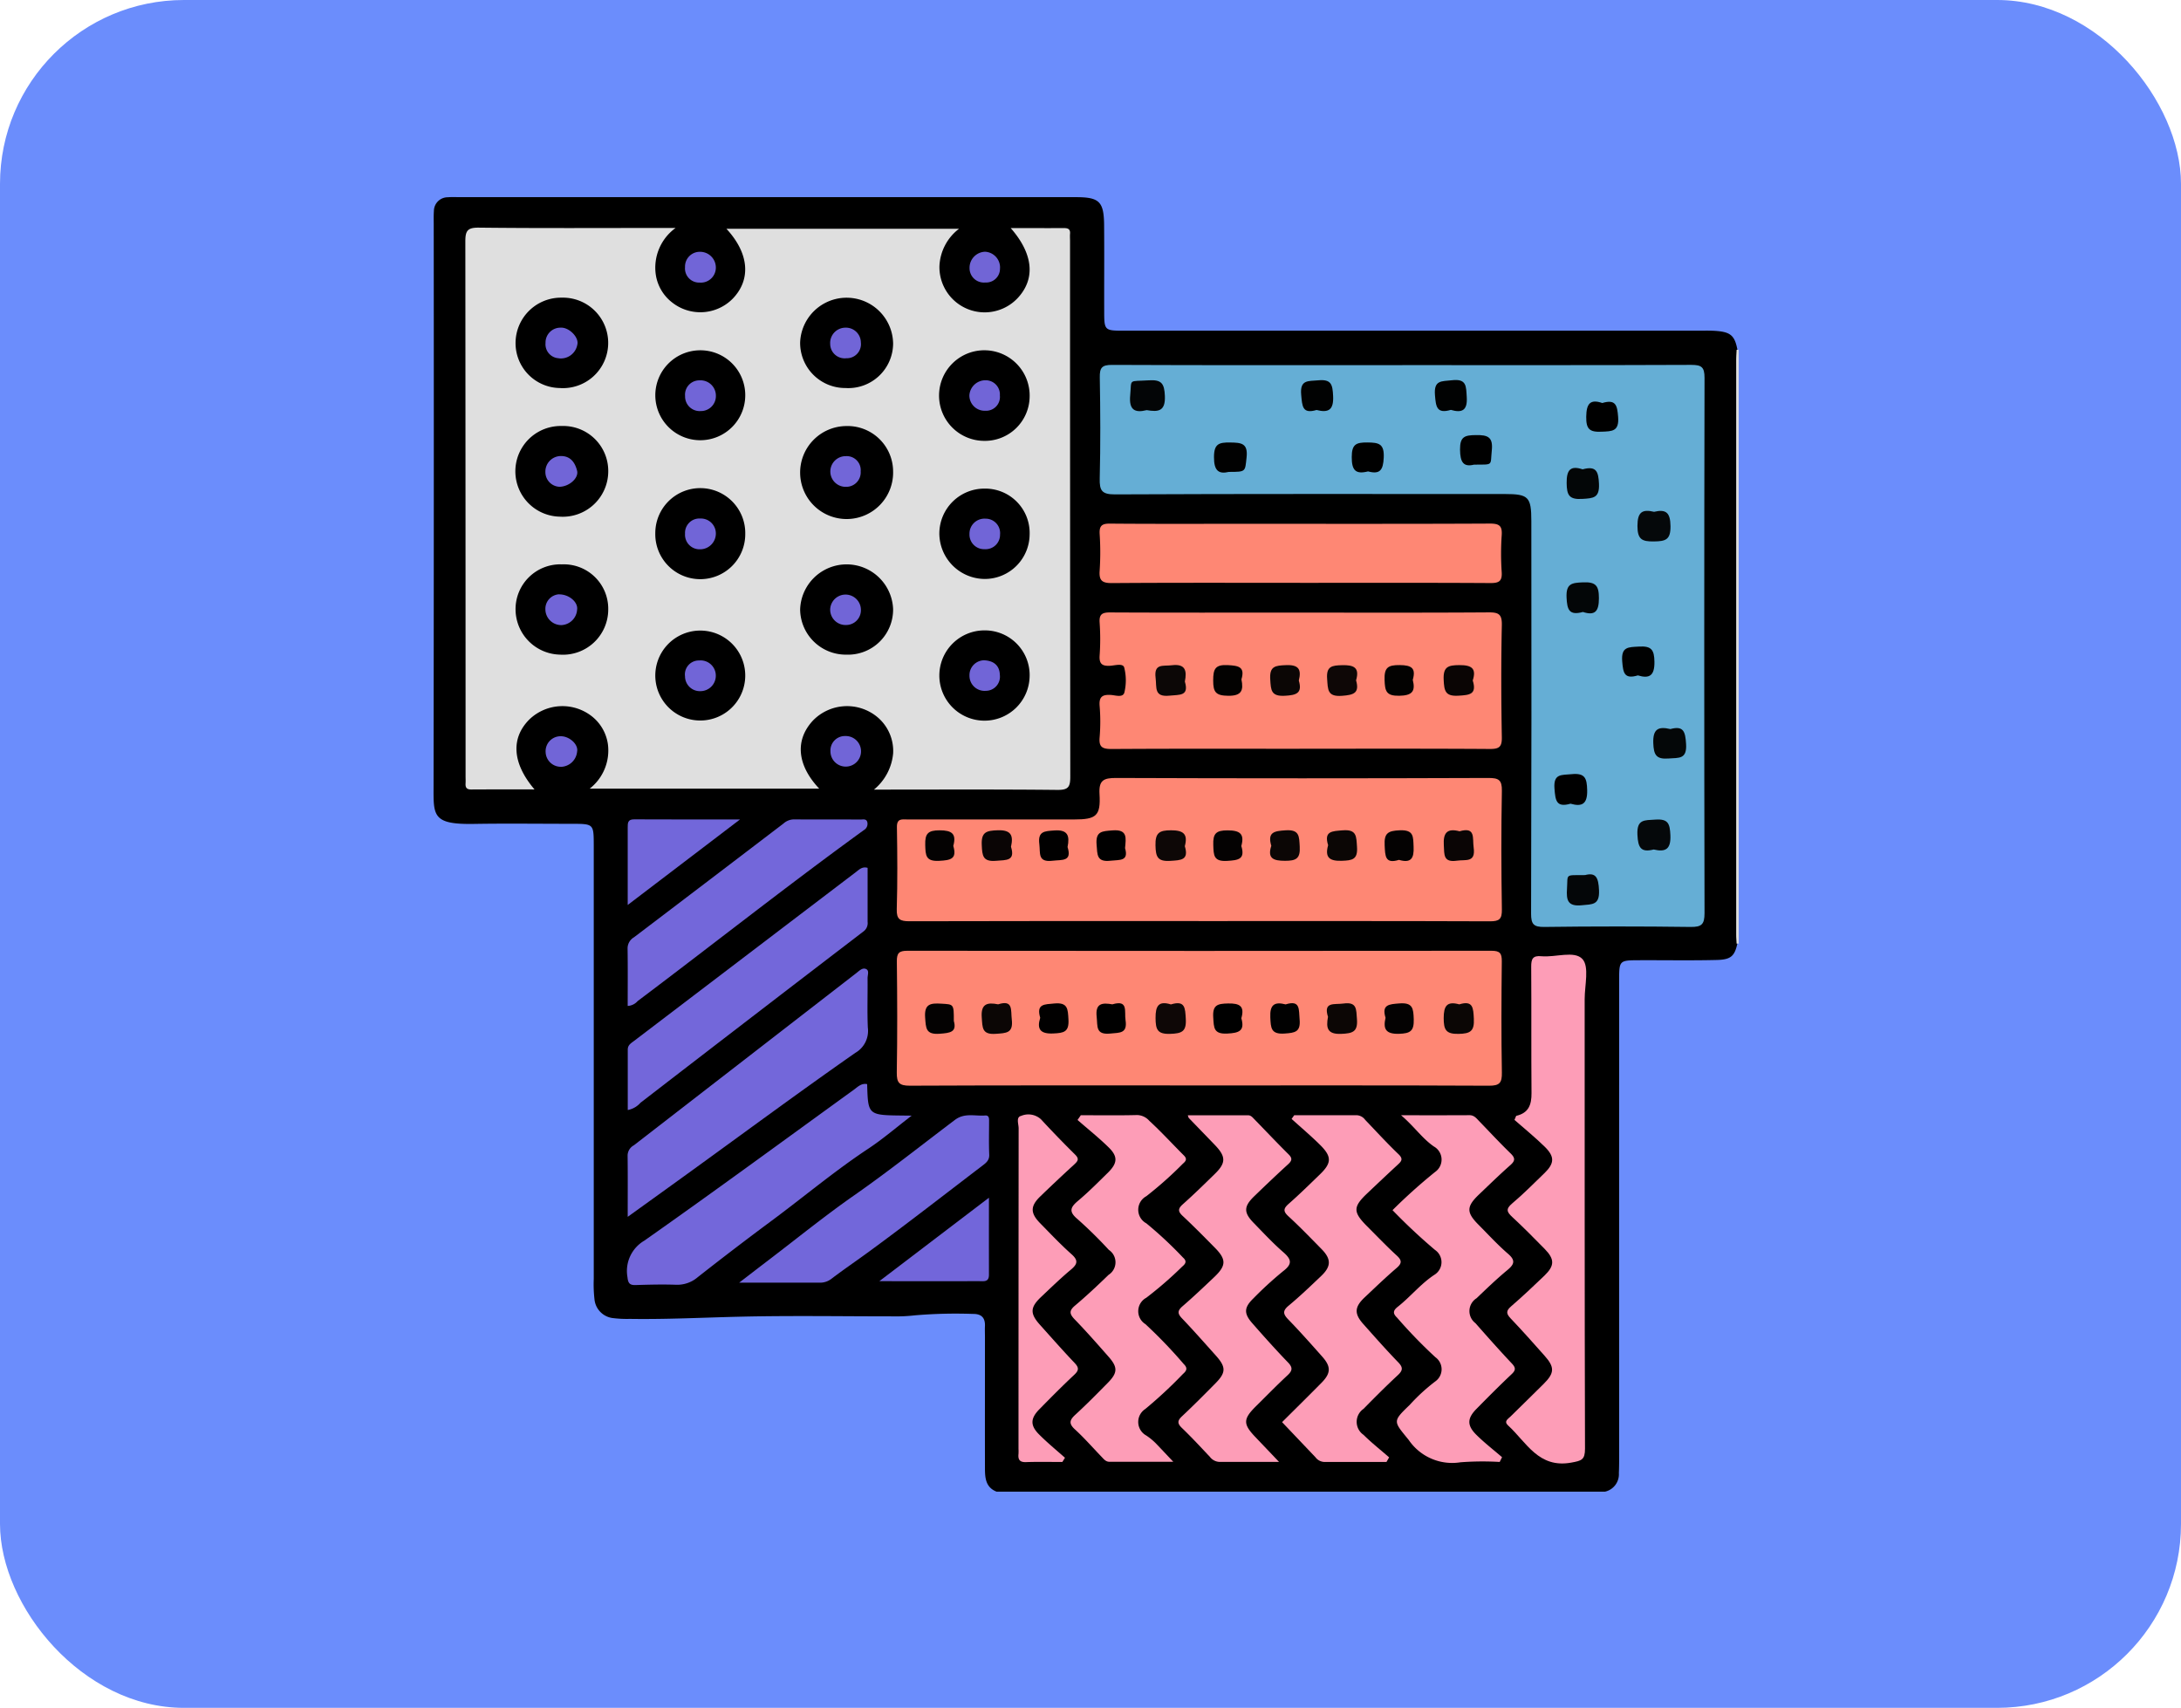 <svg xmlns="http://www.w3.org/2000/svg" xmlns:xlink="http://www.w3.org/1999/xlink" width="166" height="130" viewBox="0 0 166 130">
  <defs>
    <clipPath id="clip-path">
      <rect id="Rectángulo_338352" data-name="Rectángulo 338352" width="99.336" height="98.544" fill="none"/>
    </clipPath>
  </defs>
  <g id="Grupo_982629" data-name="Grupo 982629" transform="translate(7794 8863)">
    <rect id="Rectángulo_338326" data-name="Rectángulo 338326" width="166" height="130" rx="14" transform="translate(-7794 -8863)" fill="#6b8dfc"/>
    <g id="Grupo_982628" data-name="Grupo 982628" transform="translate(-7761 -8848)">
      <g id="Grupo_982627" data-name="Grupo 982627" clip-path="url(#clip-path)">
        <path id="Trazado_205027" data-name="Trazado 205027" d="M89.153,98.544h-46.3c-.816-.318-.884-1.014-.886-1.747-.006-3.332,0-6.664,0-10,0-.288-.014-.577,0-.864.023-.651-.291-.929-.928-.919a36.543,36.543,0,0,0-4.411.109A12.578,12.578,0,0,1,34.9,85.2c-3.81,0-7.62-.064-11.427.022-2.846.063-5.69.215-8.539.171a8.71,8.71,0,0,1-1.246-.057,1.594,1.594,0,0,1-1.442-1.447,10.041,10.041,0,0,1-.054-1.535q0-16.147,0-32.293c0-.257,0-.513,0-.769-.006-1.564-.02-1.581-1.629-1.584-2.5,0-4.994-.034-7.49.007C-.17,47.773,0,47.051,0,44.7Q.03,23.41.012,2.121c0-.352-.013-.7.013-1.057A1.053,1.053,0,0,1,1.067.016,6.682,6.682,0,0,1,1.834.008H48.891c1.78,0,2.129.334,2.145,2.128.019,2.179,0,4.357.007,6.536,0,1.479.02,1.5,1.5,1.5q21.848,0,43.7,0c.48,0,.961-.018,1.44.023,1.057.092,1.361.379,1.559,1.447q0,22.571,0,45.142c-.208.99-.495,1.261-1.563,1.288-2.014.05-4.028.009-6.042.02-1.347.008-1.4.05-1.4,1.409q-.006,18.1,0,36.191c0,.48,0,.959-.022,1.439a1.355,1.355,0,0,1-1.055,1.413" transform="translate(0 0)"/>
        <path id="Trazado_205028" data-name="Trazado 205028" d="M131.85,60.633l-.081.01-.08-.005c-.011-.223-.031-.446-.031-.669q0-21.881,0-43.761c0-.255.021-.51.032-.764a.283.283,0,0,1,.158.005Z" transform="translate(-32.514 -3.812)" fill="#dedede"/>
        <path id="Trazado_205029" data-name="Trazado 205029" d="M44.707,3.127c1.413,0,2.743.007,4.072,0,.316,0,.483.09.456.431-.015.192,0,.385,0,.577q0,20.376.018,40.75c0,.77-.138,1.015-.968,1.008-4.609-.048-9.217-.023-13.975-.023A4.04,4.04,0,0,0,35.771,43.1a3.364,3.364,0,0,0-1.246-2.788,3.615,3.615,0,0,0-4.874.318c-1.359,1.478-1.2,3.37.492,5.166H12.675a3.683,3.683,0,0,0,1.383-3.4,3.3,3.3,0,0,0-1.149-2.049,3.628,3.628,0,0,0-4.812.169c-1.437,1.423-1.328,3.335.377,5.34-1.66,0-3.245-.005-4.829.005-.352,0-.436-.166-.417-.47.011-.192,0-.386,0-.577q0-20.328-.018-40.654c0-.806.139-1.075,1.023-1.066,4.641.053,9.283.024,13.924.024h1.056a3.73,3.73,0,0,0-1.507,3.558,3.289,3.289,0,0,0,1.227,2.1,3.46,3.46,0,0,0,4.623-.27c1.413-1.461,1.258-3.453-.473-5.324h17.7a3.775,3.775,0,0,0-1.489,2.856,3.444,3.444,0,0,0,6,2.368c1.316-1.456,1.135-3.335-.585-5.29" transform="translate(-0.792 -0.766)" fill="#dfdfdf"/>
        <path id="Trazado_205030" data-name="Trazado 205030" d="M90.359,16.98c7.33,0,14.661.013,21.991-.018.778,0,1.015.159,1.014.982q-.042,20.375,0,40.75c0,.857-.22,1.063-1.062,1.052q-5.569-.073-11.139,0c-.807.01-1-.211-1-1.005q.043-14.945.019-29.89c0-1.839-.215-2.058-2.011-2.058-9.891,0-19.782-.019-29.674.028-1.016.005-1.188-.3-1.166-1.216.063-2.561.05-5.126.005-7.688-.013-.734.157-.957.931-.954,7.362.032,14.725.02,22.087.02" transform="translate(-16.629 -4.188)" fill="#65aed5"/>
        <path id="Trazado_205031" data-name="Trazado 205031" d="M69.8,86.437c-7.33,0-14.661-.014-21.991.02-.818,0-1-.228-.991-1.014.049-2.816.037-5.633.005-8.451-.007-.624.163-.807.8-.806q22.231.024,44.462,0c.648,0,.788.2.782.808-.03,2.819-.044,5.639.006,8.457.014.784-.166,1.011-.983,1.007-7.362-.034-14.725-.02-22.087-.02" transform="translate(-11.562 -18.815)" fill="#fe8774"/>
        <path id="Trazado_205032" data-name="Trazado 205032" d="M69.784,69.613c-7.332,0-14.663-.009-21.995.014-.716,0-1-.131-.974-.928.062-2.079.046-4.161.012-6.24-.011-.691.409-.581.813-.581H60.32c1.681,0,2.026-.274,1.927-1.934-.062-1.05.31-1.227,1.267-1.224q14.167.053,28.335,0c.764,0,1.038.136,1.023.976-.057,3.011-.047,6.024,0,9.035.01.721-.179.9-.9.9-7.4-.028-14.791-.017-22.187-.017" transform="translate(-11.561 -14.502)" fill="#fe8774"/>
        <path id="Trazado_205033" data-name="Trazado 205033" d="M82.53,52.365c-4.766,0-9.532-.014-14.3.016-.693,0-.979-.133-.913-.883a14.329,14.329,0,0,0,0-2.4c-.056-.709.227-.873.871-.83.343.023.916.227,1.016-.2a3.958,3.958,0,0,0-.015-1.889c-.094-.343-.7-.157-1.057-.134-.6.037-.861-.121-.814-.782a17.91,17.91,0,0,0,0-2.495c-.047-.653.2-.785.805-.782,4.574.023,9.148.013,13.722.013,5.022,0,10.044.016,15.065-.017.755-.005,1.038.116,1.02.963-.061,2.847-.05,5.7,0,8.546.012.736-.206.892-.91.888-4.829-.032-9.659-.017-14.489-.017" transform="translate(-16.623 -10.368)" fill="#fe8774"/>
        <path id="Trazado_205034" data-name="Trazado 205034" d="M109.173,88.85c.952-.215,1.173-.855,1.166-1.728-.027-3.2,0-6.408-.023-9.611-.005-.6.11-.876.777-.811,1.072.1,2.513-.45,3.122.214.533.581.17,2,.17,3.055.005,11.4-.008,22.81.026,34.214,0,.856-.263.918-1.038,1.061-2.5.46-3.416-1.546-4.813-2.823-.355-.324,0-.505.184-.687.839-.837,1.7-1.654,2.533-2.493.818-.819.83-1.261.059-2.128-.85-.957-1.7-1.916-2.584-2.843-.342-.359-.362-.576.029-.915.871-.754,1.712-1.543,2.542-2.343.785-.757.784-1.252.014-2.036-.808-.822-1.618-1.645-2.463-2.426-.409-.378-.509-.607-.017-1.023.855-.721,1.645-1.52,2.451-2.3.783-.757.814-1.264.034-2.029-.731-.716-1.53-1.363-2.3-2.04l.131-.308" transform="translate(-26.773 -18.913)" fill="#fd9db7"/>
        <path id="Trazado_205035" data-name="Trazado 205035" d="M96.926,100.033a42.1,42.1,0,0,1,3.242-2.908,1.144,1.144,0,0,0-.1-1.939c-.894-.621-1.49-1.522-2.493-2.375,1.911,0,3.561.006,5.211-.005.342,0,.513.224.709.427.8.827,1.585,1.675,2.412,2.477.356.346.37.556-.008.891-.815.72-1.594,1.481-2.383,2.232-.971.924-.981,1.37-.058,2.3.746.749,1.461,1.534,2.258,2.222.59.509.476.806-.056,1.247-.813.672-1.575,1.407-2.338,2.137a1.153,1.153,0,0,0-.084,1.9c.91,1.033,1.823,2.064,2.767,3.065.317.336.3.522-.031.83-.908.856-1.789,1.743-2.665,2.633-.706.718-.724,1.256,0,1.972.613.606,1.3,1.139,1.952,1.7l-.18.362a22.141,22.141,0,0,0-2.975.024,4,4,0,0,1-3.946-1.694c-1.169-1.442-1.263-1.388.075-2.675a14.351,14.351,0,0,1,1.964-1.8,1.127,1.127,0,0,0-.011-1.826,37.865,37.865,0,0,1-2.919-3.014c-.359-.339-.282-.561.061-.832.976-.77,1.755-1.761,2.81-2.447a1.126,1.126,0,0,0,.015-1.877,43.807,43.807,0,0,1-3.234-3.029" transform="translate(-23.937 -22.919)" fill="#fd9db7"/>
        <path id="Trazado_205036" data-name="Trazado 205036" d="M93.707,119.2c-1.587,0-3.174,0-4.761,0a.879.879,0,0,1-.647-.36c-.837-.88-1.673-1.761-2.538-2.669,1.013-1.009,2.014-1.995,3-2.994.718-.728.737-1.225.063-1.986-.849-.958-1.7-1.916-2.59-2.834-.4-.413-.445-.66.031-1.056.86-.715,1.671-1.491,2.481-2.264.761-.727.763-1.282.02-2.039-.83-.845-1.654-1.7-2.525-2.5-.422-.388-.368-.6.032-.953.816-.717,1.592-1.482,2.374-2.238.892-.862.908-1.349.006-2.241-.694-.688-1.443-1.319-2.167-1.976l.2-.282c1.586,0,3.173.005,4.759,0a.847.847,0,0,1,.641.352c.84.878,1.662,1.777,2.539,2.617.391.374.206.553-.077.814-.776.715-1.542,1.442-2.309,2.168-1.087,1.03-1.086,1.421,0,2.51.748.746,1.477,1.513,2.255,2.225.422.386.374.611-.038.963-.826.707-1.608,1.465-2.4,2.209s-.813,1.253-.105,2.046c.873.979,1.74,1.965,2.653,2.906.386.4.343.629-.042.986-.891.826-1.749,1.689-2.6,2.554a1.2,1.2,0,0,0,0,1.981c.612.608,1.3,1.145,1.947,1.714l-.2.346" transform="translate(-21.18 -22.919)" fill="#fd9db7"/>
        <path id="Trazado_205037" data-name="Trazado 205037" d="M82.573,37.516c-4.77,0-9.54-.018-14.31.018-.757.006-1-.193-.942-.95a21.356,21.356,0,0,0,0-2.785c-.038-.643.187-.8.8-.792,3.393.029,6.787.014,10.18.014,6.243,0,12.485.014,18.728-.017.722,0,.944.179.892.9a20.586,20.586,0,0,0,0,2.785c.044.685-.187.847-.852.843-4.834-.029-9.668-.015-14.5-.015" transform="translate(-16.624 -8.15)" fill="#fe8774"/>
        <path id="Trazado_205038" data-name="Trazado 205038" d="M65.173,92.806c1.43,0,2.861.023,4.29-.014a1.276,1.276,0,0,1,.908.433c.917.844,1.761,1.767,2.643,2.649.269.27.13.439-.084.622a28.839,28.839,0,0,1-2.78,2.474,1.173,1.173,0,0,0,0,2.065,30.306,30.306,0,0,1,2.786,2.6c.319.278.207.474-.054.69a29.071,29.071,0,0,1-2.737,2.376,1.161,1.161,0,0,0-.062,2.009,36.426,36.426,0,0,1,2.908,3.029c.325.316.228.515-.056.764a34.249,34.249,0,0,1-2.869,2.667,1.175,1.175,0,0,0,.076,2.014,4.637,4.637,0,0,1,.727.594c.392.407.777.82,1.332,1.407H67.342c-.294,0-.445-.222-.62-.4-.666-.692-1.3-1.419-2.008-2.066-.492-.45-.4-.721.041-1.125.849-.778,1.658-1.6,2.467-2.423.747-.759.761-1.179.058-1.977-.846-.962-1.691-1.926-2.582-2.845-.4-.416-.444-.66.027-1.057.882-.741,1.721-1.533,2.549-2.335a1.132,1.132,0,0,0,.023-1.9,33.365,33.365,0,0,0-2.4-2.358c-.656-.554-.536-.88.046-1.37.808-.679,1.554-1.433,2.307-2.174.7-.7.745-1.2.045-1.889-.752-.742-1.584-1.4-2.381-2.1l.255-.367" transform="translate(-15.9 -22.916)" fill="#fd9db7"/>
        <path id="Trazado_205039" data-name="Trazado 205039" d="M82.951,119.2c-1.675,0-3.1-.005-4.533,0a.96.96,0,0,1-.734-.38c-.7-.744-1.4-1.5-2.135-2.206-.373-.356-.333-.571.022-.9.864-.81,1.7-1.652,2.529-2.493.813-.819.818-1.24.032-2.117-.853-.953-1.7-1.915-2.583-2.839-.357-.374-.325-.591.053-.918.823-.71,1.612-1.46,2.4-2.207.927-.877.941-1.347.063-2.237-.809-.82-1.617-1.642-2.459-2.428-.374-.349-.357-.557.02-.892.836-.744,1.637-1.529,2.437-2.312.848-.829.843-1.311.008-2.182-.665-.692-1.334-1.38-2-2.071A1.1,1.1,0,0,1,76,92.814c1.554,0,3.066,0,4.577,0,.224,0,.342.152.472.286.871.894,1.725,1.8,2.612,2.68.307.3.277.486-.026.762-.875.8-1.731,1.615-2.582,2.438-.8.772-.81,1.239-.041,2.027.736.756,1.458,1.534,2.252,2.226.614.535.724.888,0,1.441A27.473,27.473,0,0,0,81,106.744c-.723.7-.75,1.151-.093,1.9.886,1.009,1.781,2.013,2.714,2.979.387.4.342.638-.041.993-.822.761-1.6,1.565-2.4,2.353-.973.966-.981,1.347-.059,2.317.547.577,1.1,1.152,1.827,1.92" transform="translate(-18.593 -22.921)" fill="#fd9db7"/>
        <path id="Trazado_205040" data-name="Trazado 205040" d="M19.62,96.879c0-1.683.011-3.179-.008-4.673a.9.9,0,0,1,.476-.767q8.468-6.553,16.934-13.11c.227-.177.474-.443.754-.3.245.122.094.461.1.7.014,1.25-.035,2.5.02,3.749a1.925,1.925,0,0,1-.951,1.924c-4.2,2.933-8.317,5.976-12.465,8.979-1.569,1.136-3.143,2.267-4.856,3.5" transform="translate(-4.844 -19.26)" fill="#7367da"/>
        <path id="Trazado_205041" data-name="Trazado 205041" d="M37.832,89.661c.074,2.547.058,2.349,3.389,2.4-1.188.911-2.187,1.774-3.28,2.5-2.563,1.692-4.909,3.668-7.37,5.493q-2.85,2.113-5.64,4.308a2.393,2.393,0,0,1-1.655.571c-1.022-.035-2.047-.009-3.069.023-.452.014-.572-.148-.617-.6a2.672,2.672,0,0,1,1.278-2.777c5.361-3.767,10.641-7.649,15.95-11.489.3-.221.578-.517,1.014-.429" transform="translate(-4.832 -22.139)" fill="#7367da"/>
        <path id="Trazado_205042" data-name="Trazado 205042" d="M19.627,86.228c0-1.553,0-3.076,0-4.6,0-.352.259-.491.483-.662Q28.55,74.54,36.992,68.116c.252-.192.48-.437.89-.322,0,1.362,0,2.737,0,4.11a.784.784,0,0,1-.315.732q-8.5,6.505-16.973,13.041a1.692,1.692,0,0,1-.966.551" transform="translate(-4.847 -16.735)" fill="#7367da"/>
        <path id="Trazado_205043" data-name="Trazado 205043" d="M19.618,77.106c0-1.49.014-2.93-.009-4.37a.975.975,0,0,1,.489-.855q5.694-4.322,11.378-8.66a1.209,1.209,0,0,1,.772-.314c1.7.013,3.392,0,5.088.011.2,0,.482-.085.529.249a.546.546,0,0,1-.273.556c-5.826,4.222-11.467,8.689-17.216,13.014a1.078,1.078,0,0,1-.757.37" transform="translate(-4.843 -15.536)" fill="#7367da"/>
        <path id="Trazado_205044" data-name="Trazado 205044" d="M30.889,105.554c.812-.624,1.535-1.182,2.262-1.737,2.16-1.645,4.271-3.362,6.5-4.916,2.618-1.828,5.112-3.815,7.658-5.735.742-.56,1.526-.276,2.3-.336.327-.025.3.265.3.483,0,.831-.024,1.664.011,2.494.02.433-.239.63-.519.843-2.871,2.188-5.718,4.411-8.631,6.543-.948.694-1.925,1.356-2.862,2.069a1.4,1.4,0,0,1-.888.294c-1.98,0-3.959,0-6.121,0" transform="translate(-7.628 -22.92)" fill="#7267da"/>
        <path id="Trazado_205045" data-name="Trazado 205045" d="M62.449,119.189c-.924,0-1.849-.023-2.772.01-.49.017-.618-.2-.572-.626a3.628,3.628,0,0,0,0-.384q0-12.2.01-24.4c0-.323-.212-.847.18-.94a1.423,1.423,0,0,1,1.52.255q1.271,1.375,2.6,2.689c.337.331.2.5-.068.749-.871.8-1.736,1.612-2.587,2.435-.762.738-.762,1.27-.009,2.037.785.8,1.554,1.618,2.391,2.361.538.477.446.761-.05,1.176-.784.657-1.521,1.371-2.265,2.075-.838.793-.855,1.262-.1,2.109.876.977,1.743,1.962,2.647,2.913.334.351.342.56-.02.9-.91.852-1.789,1.741-2.664,2.632-.678.692-.7,1.224-.031,1.9.627.631,1.32,1.2,1.984,1.788l-.2.322" transform="translate(-14.585 -22.905)" fill="#fd9db7"/>
        <path id="Trazado_205046" data-name="Trazado 205046" d="M19.621,69.423c0-2.132,0-4.014,0-5.9,0-.341,0-.621.483-.619,2.6.014,5.2.007,8.066.007l-8.546,6.509" transform="translate(-4.845 -15.536)" fill="#7267da"/>
        <path id="Trazado_205047" data-name="Trazado 205047" d="M45.049,107.505l8.347-6.357c0,2.074-.008,3.973,0,5.873,0,.573-.4.48-.728.48-2.462.007-4.925,0-7.623,0" transform="translate(-11.125 -24.98)" fill="#7266da"/>
        <path id="Trazado_205048" data-name="Trazado 205048" d="M12.475,56.825a1.155,1.155,0,0,1-1.152-1.11A1.14,1.14,0,0,1,12.49,54.5c.636,0,1.346.613,1.228,1.178a1.273,1.273,0,0,1-1.243,1.151" transform="translate(-2.794 -13.458)" fill="#7165d7"/>
        <path id="Trazado_205049" data-name="Trazado 205049" d="M26.528,7.877A1.077,1.077,0,0,1,25.415,6.7a1.124,1.124,0,0,1,1.157-1.166,1.2,1.2,0,0,1,1.188,1.243,1.14,1.14,0,0,1-1.231,1.1" transform="translate(-6.276 -1.367)" fill="#7165d7"/>
        <path id="Trazado_205050" data-name="Trazado 205050" d="M41.238,54.481a1.164,1.164,0,1,1-1.124,1.158,1.1,1.1,0,0,1,1.124-1.158" transform="translate(-9.907 -13.455)" fill="#7165d7"/>
        <path id="Trazado_205051" data-name="Trazado 205051" d="M56.486,6.782A1.049,1.049,0,0,1,55.37,7.868a1.091,1.091,0,0,1-1.2-1.09,1.221,1.221,0,0,1,1.179-1.251,1.2,1.2,0,0,1,1.142,1.254" transform="translate(-13.376 -1.365)" fill="#7165d6"/>
        <path id="Trazado_205052" data-name="Trazado 205052" d="M44.126,26.579a3.539,3.539,0,1,1-3.6-3.432,3.466,3.466,0,0,1,3.6,3.432" transform="translate(-9.15 -5.716)"/>
        <path id="Trazado_205053" data-name="Trazado 205053" d="M40.5,17.047a3.434,3.434,0,0,1-3.45-3.474,3.54,3.54,0,0,1,7.077.1A3.412,3.412,0,0,1,40.5,17.047" transform="translate(-9.15 -2.511)"/>
        <path id="Trazado_205054" data-name="Trazado 205054" d="M11.647,17.047a3.418,3.418,0,0,1-3.36-3.456A3.46,3.46,0,0,1,11.8,10.169a3.444,3.444,0,1,1-.151,6.878" transform="translate(-2.047 -2.511)"/>
        <path id="Trazado_205055" data-name="Trazado 205055" d="M44.126,40.533A3.433,3.433,0,0,1,40.569,44a3.477,3.477,0,0,1-3.519-3.426,3.54,3.54,0,0,1,7.076-.044" transform="translate(-9.15 -9.169)"/>
        <path id="Trazado_205056" data-name="Trazado 205056" d="M11.775,37.131a3.381,3.381,0,0,1,3.566,3.421A3.446,3.446,0,0,1,11.673,44a3.46,3.46,0,0,1-3.386-3.453,3.409,3.409,0,0,1,3.488-3.42" transform="translate(-2.047 -9.17)"/>
        <path id="Trazado_205057" data-name="Trazado 205057" d="M15.342,26.617a3.462,3.462,0,0,1-3.693,3.426,3.449,3.449,0,0,1,.148-6.9,3.425,3.425,0,0,1,3.545,3.47" transform="translate(-2.047 -5.716)"/>
        <path id="Trazado_205058" data-name="Trazado 205058" d="M57.992,47.286A3.436,3.436,0,1,1,54.57,43.8a3.408,3.408,0,0,1,3.423,3.49" transform="translate(-12.625 -10.816)"/>
        <path id="Trazado_205059" data-name="Trazado 205059" d="M57.992,32.931a3.417,3.417,0,0,1-3.407,3.417,3.477,3.477,0,0,1-3.465-3.483,3.426,3.426,0,0,1,3.432-3.395,3.379,3.379,0,0,1,3.441,3.46" transform="translate(-12.625 -7.278)"/>
        <path id="Trazado_205060" data-name="Trazado 205060" d="M57.992,19.026a3.407,3.407,0,0,1-3.461,3.357,3.448,3.448,0,1,1,3.461-3.357" transform="translate(-12.624 -3.825)"/>
        <path id="Trazado_205061" data-name="Trazado 205061" d="M22.411,32.857a3.424,3.424,0,1,1,6.847.083,3.424,3.424,0,1,1-6.847-.083" transform="translate(-5.535 -7.278)"/>
        <path id="Trazado_205062" data-name="Trazado 205062" d="M29.258,18.939a3.423,3.423,0,1,1-3.479-3.45,3.416,3.416,0,0,1,3.479,3.45" transform="translate(-5.535 -3.825)"/>
        <path id="Trazado_205063" data-name="Trazado 205063" d="M22.411,47.211a3.423,3.423,0,1,1,6.846.053,3.423,3.423,0,1,1-6.846-.053" transform="translate(-5.535 -10.816)"/>
        <path id="Trazado_205064" data-name="Trazado 205064" d="M114.514,60.578c-1.1.317-1.151-.259-1.223-1.139-.095-1.172.539-1.032,1.3-1.108,1.026-.1,1.167.306,1.188,1.219.025,1.069-.405,1.276-1.267,1.028" transform="translate(-27.976 -14.402)"/>
        <path id="Trazado_205065" data-name="Trazado 205065" d="M71.662,20.791c-.927.235-1.358-.037-1.257-1.121.122-1.3-.179-1.047,1.413-1.148.962-.06,1.187.224,1.227,1.188.05,1.181-.508,1.23-1.384,1.081" transform="translate(-17.384 -4.572)" fill="#030506"/>
        <path id="Trazado_205066" data-name="Trazado 205066" d="M122.911,65.2c-.971.248-1.189-.139-1.236-1.118-.058-1.207.541-1.1,1.368-1.159.986-.066,1.1.318,1.142,1.188.044,1.057-.353,1.306-1.273,1.089" transform="translate(-30.048 -15.537)" fill="#05080a"/>
        <path id="Trazado_205067" data-name="Trazado 205067" d="M124.576,53.751c1.021-.282,1.142.212,1.2,1.135.075,1.185-.563,1.044-1.325,1.105-.944.075-1.139-.266-1.172-1.172-.038-1.08.389-1.284,1.3-1.069" transform="translate(-30.445 -13.255)" fill="#040708"/>
        <path id="Trazado_205068" data-name="Trazado 205068" d="M122.94,31.793c.926-.221,1.242.07,1.255,1.091.014,1.062-.4,1.152-1.27,1.164-.91.013-1.245-.16-1.246-1.182,0-1.046.356-1.291,1.262-1.074" transform="translate(-30.05 -7.834)" fill="#05080a"/>
        <path id="Trazado_205069" data-name="Trazado 205069" d="M115.926,68.518c.835-.224,1.025.2,1.066,1.16.048,1.133-.51,1.056-1.307,1.136-1.1.112-1.185-.409-1.131-1.263.074-1.162-.189-1.016,1.373-1.034" transform="translate(-28.287 -16.907)" fill="#040608"/>
        <path id="Trazado_205070" data-name="Trazado 205070" d="M115.758,41.2c-1.046.288-1.2-.169-1.244-1.1-.047-1.07.4-1.119,1.251-1.156.976-.041,1.213.252,1.212,1.21,0,1.006-.3,1.345-1.218,1.046" transform="translate(-28.28 -9.617)" fill="#030607"/>
        <path id="Trazado_205071" data-name="Trazado 205071" d="M115.735,27.487c1.05-.289,1.208.172,1.25,1.1.049,1.089-.435,1.1-1.273,1.152-1,.061-1.179-.286-1.188-1.212-.01-1.011.3-1.342,1.211-1.042" transform="translate(-28.283 -6.762)" fill="#030607"/>
        <path id="Trazado_205072" data-name="Trazado 205072" d="M102.42,20.766c-1.085.318-1.139-.247-1.211-1.129-.094-1.159.511-1.035,1.289-1.127,1.141-.136,1.077.471,1.13,1.274.069,1.034-.368,1.228-1.209.982" transform="translate(-24.992 -4.566)" fill="#010202"/>
        <path id="Trazado_205073" data-name="Trazado 205073" d="M88.856,20.778c-1.081.324-1.087-.291-1.167-1.147-.11-1.179.533-1.039,1.3-1.112,1-.094,1.087.33,1.129,1.184.053,1.05-.326,1.313-1.261,1.075" transform="translate(-21.653 -4.57)" fill="#010202"/>
        <path id="Trazado_205074" data-name="Trazado 205074" d="M80.006,27.049c-.758.178-1.131-.072-1.127-1.127,0-1.008.374-1.125,1.224-1.113s1.38.045,1.255,1.151c-.122,1.077-.027,1.087-1.352,1.088" transform="translate(-19.48 -6.127)" fill="#010101"/>
        <path id="Trazado_205075" data-name="Trazado 205075" d="M94.045,27.008c-.947.241-1.245-.078-1.242-1.091,0-.979.332-1.117,1.192-1.111.875.006,1.292.1,1.242,1.16-.044.925-.272,1.293-1.192,1.042" transform="translate(-22.919 -6.126)"/>
        <path id="Trazado_205076" data-name="Trazado 205076" d="M121.328,47.629c-1.041.313-1.121-.2-1.192-1.063-.095-1.139.48-1.083,1.283-1.131.935-.056,1.157.242,1.169,1.161.014,1.056-.382,1.3-1.26,1.033" transform="translate(-29.666 -11.219)" fill="#000101"/>
        <path id="Trazado_205077" data-name="Trazado 205077" d="M104.824,26.307c-.8.2-1.068-.154-1.076-1.148s.367-1.09,1.206-1.1c.9-.012,1.318.137,1.211,1.17-.123,1.192.15,1.063-1.34,1.08" transform="translate(-25.622 -5.941)"/>
        <path id="Trazado_205078" data-name="Trazado 205078" d="M117.723,20.782c1.035-.309,1.139.186,1.206,1.051.087,1.111-.44,1.1-1.261,1.133-.906.041-1.179-.194-1.166-1.137.014-.992.294-1.364,1.221-1.047" transform="translate(-28.771 -5.105)"/>
        <path id="Trazado_205079" data-name="Trazado 205079" d="M74.138,81.581c1.1-.34,1.087.29,1.136,1.1.059.98-.32,1.11-1.186,1.14-1,.035-1.107-.358-1.115-1.208-.008-.927.236-1.325,1.165-1.034" transform="translate(-18.021 -20.124)" fill="#0e0706"/>
        <path id="Trazado_205080" data-name="Trazado 205080" d="M56.66,81.566c1.155-.363.944.446,1.029,1.157.124,1.048-.42,1.034-1.211,1.092-1.068.078-1.017-.47-1.075-1.244-.079-1.049.421-1.168,1.257-1" transform="translate(-13.68 -20.121)" fill="#0b0605"/>
        <path id="Trazado_205081" data-name="Trazado 205081" d="M103.282,81.574c1.054-.326,1.068.277,1.11,1.1.047.954-.282,1.13-1.169,1.148-.969.019-1.125-.327-1.127-1.2,0-.922.242-1.311,1.186-1.048" transform="translate(-25.214 -20.123)" fill="#0b0605"/>
        <path id="Trazado_205082" data-name="Trazado 205082" d="M90.374,82.533c-.377-1.191.486-.923,1.174-1.02,1.044-.145.969.448,1.028,1.174.081.989-.334,1.1-1.2,1.136-1.063.043-1.159-.456-1.005-1.291" transform="translate(-22.296 -20.125)" fill="#0c0605"/>
        <path id="Trazado_205083" data-name="Trazado 205083" d="M96.188,82.589c-.3-.994.262-1.021,1.05-1.084,1.034-.082,1.072.383,1.1,1.206.027.9-.265,1.081-1.118,1.107-1.009.031-1.231-.364-1.028-1.229" transform="translate(-23.735 -20.126)" fill="#040202"/>
        <path id="Trazado_205084" data-name="Trazado 205084" d="M51.866,82.847c.241.852-.282.916-1.089.974-1.055.075-1.035-.43-1.095-1.229-.079-1.06.424-1.109,1.226-1.062.957.056.959.016.958,1.316" transform="translate(-12.268 -20.132)" fill="#040202"/>
        <path id="Trazado_205085" data-name="Trazado 205085" d="M61.285,82.606c-.319-1.081.325-1.021,1.061-1.094,1.048-.1,1.04.416,1.087,1.214.057.969-.367,1.031-1.152,1.068-1,.047-1.262-.337-1-1.188" transform="translate(-15.111 -20.127)" fill="#010000"/>
        <path id="Trazado_205086" data-name="Trazado 205086" d="M68.222,81.57c1.217-.36.892.54.99,1.2.156,1.032-.431.955-1.161,1.027-1.138.113-.954-.563-1.035-1.27-.12-1.045.429-1.092,1.206-.952" transform="translate(-16.546 -20.124)"/>
        <path id="Trazado_205087" data-name="Trazado 205087" d="M80.94,82.638c.279.964-.175,1.121-1.065,1.167-1.057.054-1.023-.447-1.074-1.23-.062-.952.332-1.045,1.129-1.061.876-.017,1.279.194,1.01,1.124" transform="translate(-19.459 -20.131)"/>
        <path id="Trazado_205088" data-name="Trazado 205088" d="M85.738,81.576c1.136-.358.994.393,1.063,1.142.088.965-.353,1.021-1.14,1.077-1.05.075-1.053-.431-1.09-1.233-.043-.945.3-1.211,1.167-.986" transform="translate(-20.885 -20.123)" fill="#010101"/>
        <path id="Trazado_205089" data-name="Trazado 205089" d="M90.385,65.142c-.334-1.078.3-1.069,1.116-1.133,1.078-.084,1.026.475,1.082,1.254.071.974-.363,1.038-1.151,1.066-.935.032-1.313-.245-1.047-1.188" transform="translate(-22.299 -15.806)" fill="#0b0605"/>
        <path id="Trazado_205090" data-name="Trazado 205090" d="M103.3,64.081c1.251-.366.977.523,1.078,1.237.166,1.177-.609.9-1.267,1-1.061.156-.962-.465-1.005-1.18-.057-.941.256-1.31,1.2-1.057" transform="translate(-25.215 -15.804)" fill="#0a0505"/>
        <path id="Trazado_205091" data-name="Trazado 205091" d="M75.2,65.221c.325,1.06-.289,1.064-1.107,1.114-.981.061-1.107-.313-1.127-1.18-.021-.953.288-1.148,1.182-1.148.947,0,1.3.284,1.051,1.214" transform="translate(-18.02 -15.807)" fill="#0d0706"/>
        <path id="Trazado_205092" data-name="Trazado 205092" d="M57.628,65.255c.346,1.1-.352,1.009-1.124,1.075-1.02.088-1.064-.375-1.1-1.2-.048-1,.363-1.093,1.208-1.124,1.008-.035,1.218.376,1.02,1.247" transform="translate(-13.681 -15.807)" fill="#0a0505"/>
        <path id="Trazado_205093" data-name="Trazado 205093" d="M51.828,65.2c.3,1-.209,1.087-1.066,1.135-1.041.059-1.047-.419-1.07-1.212-.026-.864.214-1.113,1.094-1.111.928,0,1.3.256,1.042,1.189" transform="translate(-12.271 -15.809)" fill="#040202"/>
        <path id="Trazado_205094" data-name="Trazado 205094" d="M63.367,65.28c.355,1.13-.409.959-1.139,1.047-1.153.139-.921-.581-1.008-1.257-.128-.991.385-.993,1.139-1.047,1.041-.077,1.18.413,1.009,1.258" transform="translate(-15.114 -15.809)" fill="#010000"/>
        <path id="Trazado_205095" data-name="Trazado 205095" d="M69.174,65.356c.3,1.026-.4.889-1.1.968-1.069.12-1-.453-1.064-1.215-.087-1.042.418-1.031,1.215-1.094,1.167-.092,1.018.59.952,1.341" transform="translate(-16.546 -15.807)"/>
        <path id="Trazado_205096" data-name="Trazado 205096" d="M80.941,65.206c.307,1.009-.222,1.08-1.072,1.133-1.052.065-1.035-.434-1.063-1.215-.03-.863.208-1.113,1.088-1.108.927,0,1.306.253,1.047,1.191" transform="translate(-19.461 -15.809)" fill="#040202"/>
        <path id="Trazado_205097" data-name="Trazado 205097" d="M97.216,66.258c-1.066.335-1.047-.3-1.09-1.1-.05-.944.264-1.115,1.156-1.151,1.083-.044,1.012.5,1.047,1.252.041.874-.186,1.272-1.113,1" transform="translate(-23.738 -15.806)" fill="#040202"/>
        <path id="Trazado_205098" data-name="Trazado 205098" d="M84.639,65.187c-.315-1.057.248-1.124,1.09-1.179,1.065-.07,1.028.463,1.074,1.243.054.921-.288,1.078-1.116,1.079-.892,0-1.361-.18-1.047-1.143" transform="translate(-20.878 -15.806)" fill="#0b0605"/>
        <path id="Trazado_205099" data-name="Trazado 205099" d="M104.306,48.48c.335,1.079-.263,1.109-1.09,1.16-1.006.062-1.084-.367-1.124-1.209-.047-.991.331-1.115,1.191-1.12.933-.005,1.32.245,1.023,1.169" transform="translate(-25.212 -11.684)" fill="#0a0504"/>
        <path id="Trazado_205100" data-name="Trazado 205100" d="M92.516,48.471c.283.985-.2,1.114-1.073,1.179-1.126.085-1.068-.481-1.13-1.285-.075-.976.368-1.028,1.14-1.048.891-.023,1.349.18,1.063,1.154" transform="translate(-22.302 -11.685)" fill="#0e0706"/>
        <path id="Trazado_205101" data-name="Trazado 205101" d="M75.2,48.562c.337,1.123-.4.991-1.16,1.072-1.207.129-.974-.616-1.066-1.344-.144-1.133.571-.887,1.218-.969,1.044-.132,1.177.4,1.008,1.241" transform="translate(-18.018 -11.682)" fill="#0c0706"/>
        <path id="Trazado_205102" data-name="Trazado 205102" d="M80.947,48.395c.172.835.02,1.263-1.011,1.25-.938-.012-1.143-.271-1.139-1.171,0-.878.158-1.215,1.123-1.163.817.044,1.31.136,1.028,1.084" transform="translate(-19.459 -11.683)" fill="#030201"/>
        <path id="Trazado_205103" data-name="Trazado 205103" d="M86.736,48.484c.289.975-.194,1.115-1.074,1.16-1.041.053-1.049-.426-1.1-1.233-.07-1.026.381-1.068,1.2-1.1.967-.041,1.185.328.974,1.175" transform="translate(-20.881 -11.682)" fill="#0b0605"/>
        <path id="Trazado_205104" data-name="Trazado 205104" d="M98.266,48.435c.226.889-.067,1.192-1.031,1.209-.991.017-1.087-.351-1.116-1.2-.032-.943.253-1.145,1.154-1.136s1.25.23.992,1.127" transform="translate(-23.737 -11.683)" fill="#030201"/>
        <path id="Trazado_205105" data-name="Trazado 205105" d="M41.311,28.524a1.168,1.168,0,1,1-.035-2.335,1.066,1.066,0,0,1,1.13,1.156,1.1,1.1,0,0,1-1.095,1.179" transform="translate(-9.898 -6.467)" fill="#7266d8"/>
        <path id="Trazado_205106" data-name="Trazado 205106" d="M42.421,14.328a1.075,1.075,0,0,1-1.106,1.2,1.1,1.1,0,0,1-1.229-1.075A1.166,1.166,0,0,1,41.247,13.2a1.137,1.137,0,0,1,1.173,1.13" transform="translate(-9.898 -3.259)" fill="#7165d7"/>
        <path id="Trazado_205107" data-name="Trazado 205107" d="M12.324,15.528a1.065,1.065,0,0,1-1.007-1.167A1.13,1.13,0,0,1,12.474,13.2c.623-.041,1.405.732,1.262,1.292a1.271,1.271,0,0,1-1.413,1.041" transform="translate(-2.795 -3.258)" fill="#7165d7"/>
        <path id="Trazado_205108" data-name="Trazado 205108" d="M42.421,41.279A1.127,1.127,0,0,1,41.3,42.495a1.169,1.169,0,0,1-1.215-1.2,1.17,1.17,0,0,1,2.337-.011" transform="translate(-9.898 -9.92)" fill="#7165d7"/>
        <path id="Trazado_205109" data-name="Trazado 205109" d="M12.342,40.161c.755-.009,1.465.59,1.372,1.173A1.253,1.253,0,0,1,12.533,42.5a1.21,1.21,0,0,1-1.233-1.2,1.107,1.107,0,0,1,1.041-1.145" transform="translate(-2.79 -9.918)" fill="#7165d7"/>
        <path id="Trazado_205110" data-name="Trazado 205110" d="M12.384,28.518a1.117,1.117,0,0,1-1.085-1.11,1.186,1.186,0,0,1,1.189-1.23c.749,0,1.077.529,1.225,1.12.136.544-.581,1.2-1.329,1.22" transform="translate(-2.789 -6.465)" fill="#7165d7"/>
        <path id="Trazado_205111" data-name="Trazado 205111" d="M55.286,46.824c.736.039,1.169.4,1.191,1.118A1.079,1.079,0,0,1,55.4,49.149a1.148,1.148,0,0,1-1.236-1.163,1.13,1.13,0,0,1,1.121-1.162" transform="translate(-13.376 -11.564)" fill="#7165d7"/>
        <path id="Trazado_205112" data-name="Trazado 205112" d="M56.492,33.709a1.1,1.1,0,0,1-1.171,1.122,1.113,1.113,0,0,1-1.157-1.151,1.145,1.145,0,0,1,1.229-1.171,1.1,1.1,0,0,1,1.1,1.2" transform="translate(-13.376 -8.028)" fill="#7165d7"/>
        <path id="Trazado_205113" data-name="Trazado 205113" d="M55.453,18.52a1.081,1.081,0,0,1,1.022,1.154,1.054,1.054,0,0,1-1.106,1.166,1.165,1.165,0,0,1-1.215-1.186,1.228,1.228,0,0,1,1.3-1.133" transform="translate(-13.373 -4.574)" fill="#7165d7"/>
        <path id="Trazado_205114" data-name="Trazado 205114" d="M26.571,32.495a1.138,1.138,0,0,1,1.191,1.124,1.2,1.2,0,0,1-1.215,1.218,1.107,1.107,0,0,1-1.13-1.185,1.092,1.092,0,0,1,1.155-1.158" transform="translate(-6.277 -8.025)" fill="#7165d7"/>
        <path id="Trazado_205115" data-name="Trazado 205115" d="M26.62,20.863a1.113,1.113,0,0,1-1.2-1.143,1.09,1.09,0,0,1,1.11-1.194,1.167,1.167,0,0,1,1.235,1.187,1.141,1.141,0,0,1-1.141,1.151" transform="translate(-6.277 -4.574)" fill="#7165d7"/>
        <path id="Trazado_205116" data-name="Trazado 205116" d="M26.615,49.176a1.133,1.133,0,0,1-1.2-1.127,1.063,1.063,0,0,1,1.08-1.208,1.157,1.157,0,0,1,1.264,1.147,1.174,1.174,0,0,1-1.146,1.188" transform="translate(-6.277 -11.567)" fill="#7165d7"/>
      </g>
    </g>
  </g>
</svg>
